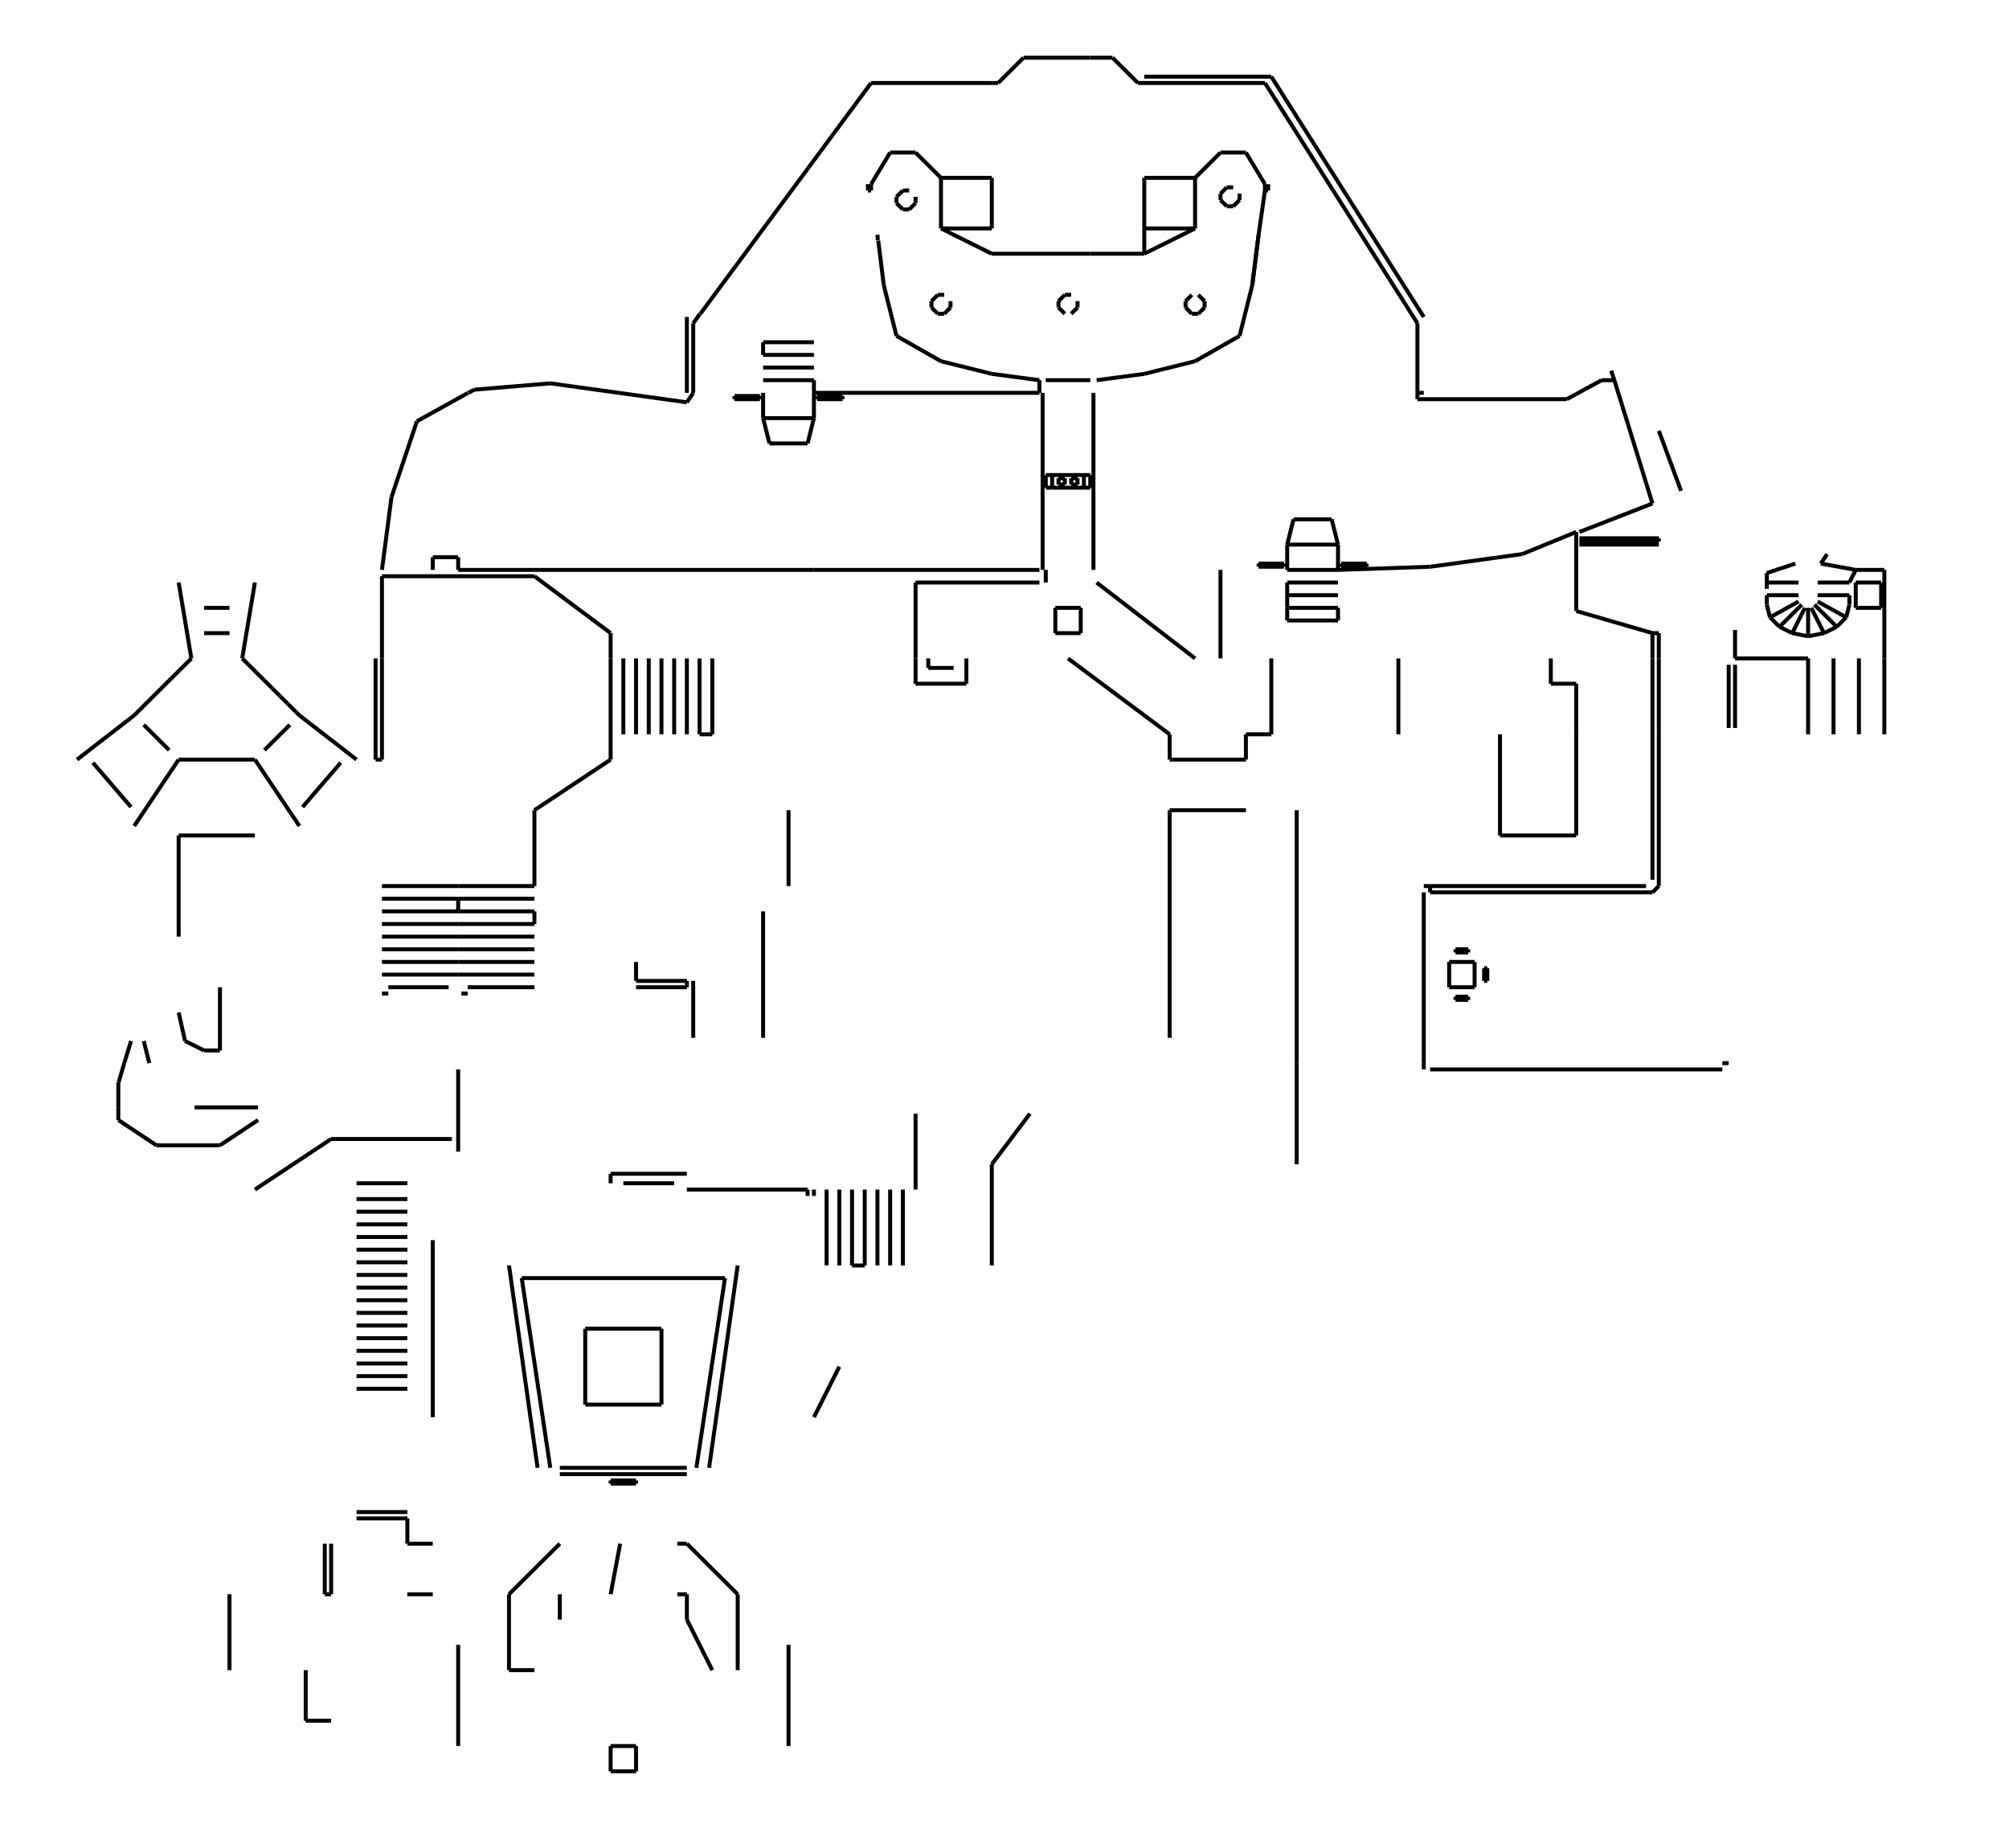 <svg width="900" height="828" preserveAspectRatio="none" viewBox="-2370 -1922 5060 4676"
 xmlns="http://www.w3.org/2000/svg" xmlns:xlink="http://www.w3.org/1999/xlink">
   <defs>
    <marker id="arrow" markerWidth="10" markerHeight="10" refX="0" refY="2" orient="auto" markerUnits="strokeWidth">
      <path d="M0,0 L0,4 L5,3 z" fill="#f00" />
    </marker>
  </defs>

<line x1="376" y1="-1776" x2="432" y2="-1776" stroke-width="10" stroke="black"/>
<line x1="512" y1="-1728" x2="832" y2="-1728" stroke-width="10" stroke="black"/>
<line x1="432" y1="-1776" x2="496" y2="-1712" stroke-width="10" stroke="black"/>
<line x1="816" y1="-1440" x2="800" y2="-1328" stroke-width="10" stroke="black"/>
<line x1="752" y1="-1072" x2="784" y2="-1200" stroke-width="10" stroke="black"/>
<line x1="816" y1="-1456" x2="807" y2="-1471" stroke-width="10" stroke="black"/>
<line x1="784" y1="-1200" x2="800" y2="-1328" stroke-width="10" stroke="black"/>
<line x1="800" y1="-1328" x2="784" y2="-1200" stroke-width="10" stroke="black"/>
<line x1="640" y1="-1008" x2="752" y2="-1072" stroke-width="10" stroke="black"/>
<line x1="512" y1="-976" x2="640" y2="-1008" stroke-width="10" stroke="black"/>
<line x1="392" y1="-960" x2="512" y2="-976" stroke-width="10" stroke="black"/>
<line x1="664" y1="-1144" x2="664" y2="-1160" stroke-width="10" stroke="black"/>
<line x1="648" y1="-1128" x2="664" y2="-1144" stroke-width="10" stroke="black"/>
<line x1="616" y1="-1144" x2="632" y2="-1128" stroke-width="10" stroke="black"/>
<line x1="616" y1="-1160" x2="616" y2="-1144" stroke-width="10" stroke="black"/>
<line x1="632" y1="-1176" x2="616" y2="-1160" stroke-width="10" stroke="black"/>
<line x1="632" y1="-1128" x2="648" y2="-1128" stroke-width="10" stroke="black"/>
<line x1="664" y1="-1160" x2="648" y2="-1176" stroke-width="10" stroke="black"/>
<line x1="768" y1="-1536" x2="704" y2="-1536" stroke-width="10" stroke="black"/>
<line x1="807" y1="-1471" x2="768" y2="-1536" stroke-width="10" stroke="black"/>
<line x1="704" y1="-1536" x2="640" y2="-1472" stroke-width="10" stroke="black"/>
<line x1="512" y1="-1472" x2="512" y2="-1344" stroke-width="10" stroke="black"/>
<line x1="512" y1="-1280" x2="376" y2="-1280" stroke-width="10" stroke="black"/>
<line x1="640" y1="-1344" x2="512" y2="-1280" stroke-width="10" stroke="black"/>
<line x1="512" y1="-1344" x2="512" y2="-1280" stroke-width="10" stroke="black"/>
<line x1="640" y1="-1344" x2="512" y2="-1344" stroke-width="10" stroke="black"/>
<line x1="736" y1="-1448" x2="720" y2="-1448" stroke-width="10" stroke="black"/>
<line x1="752" y1="-1416" x2="752" y2="-1432" stroke-width="10" stroke="black"/>
<line x1="720" y1="-1400" x2="736" y2="-1400" stroke-width="10" stroke="black"/>
<line x1="704" y1="-1416" x2="720" y2="-1400" stroke-width="10" stroke="black"/>
<line x1="720" y1="-1448" x2="704" y2="-1432" stroke-width="10" stroke="black"/>
<line x1="704" y1="-1432" x2="704" y2="-1416" stroke-width="10" stroke="black"/>
<line x1="640" y1="-1472" x2="640" y2="-1344" stroke-width="10" stroke="black"/>
<line x1="640" y1="-1472" x2="512" y2="-1472" stroke-width="10" stroke="black"/>
<line x1="736" y1="-1400" x2="752" y2="-1416" stroke-width="10" stroke="black"/>
<line x1="824" y1="-1440" x2="824" y2="-1456" stroke-width="10" stroke="black"/>
<line x1="816" y1="-1440" x2="824" y2="-1440" stroke-width="10" stroke="black"/>
<line x1="816" y1="-1712" x2="1200" y2="-1104" stroke-width="10" stroke="black"/>
<line x1="1200" y1="-1104" x2="1200" y2="-928" stroke-width="10" stroke="black"/>
<line x1="816" y1="-1456" x2="816" y2="-1440" stroke-width="10" stroke="black"/>
<line x1="816" y1="-1712" x2="496" y2="-1712" stroke-width="10" stroke="black"/>
<line x1="832" y1="-1728" x2="1216" y2="-1120" stroke-width="10" stroke="black"/>
<line x1="640" y1="-256" x2="392" y2="-448" stroke-width="10" stroke="black"/>
<line x1="872" y1="-352" x2="1000" y2="-352" stroke-width="10" stroke="black"/>
<line x1="872" y1="-384" x2="872" y2="-352" stroke-width="10" stroke="black"/>
<line x1="872" y1="-416" x2="872" y2="-384" stroke-width="10" stroke="black"/>
<line x1="872" y1="-384" x2="1000" y2="-384" stroke-width="10" stroke="black"/>
<line x1="872" y1="-448" x2="1000" y2="-448" stroke-width="10" stroke="black"/>
<line x1="872" y1="-448" x2="872" y2="-416" stroke-width="10" stroke="black"/>
<line x1="872" y1="-416" x2="1000" y2="-416" stroke-width="10" stroke="black"/>
<line x1="1000" y1="-352" x2="1000" y2="-384" stroke-width="10" stroke="black"/>
<line x1="704" y1="-480" x2="704" y2="-256" stroke-width="10" stroke="black"/>
<line x1="1072" y1="-496" x2="1008" y2="-496" stroke-width="10" stroke="black"/>
<line x1="1008" y1="-488" x2="1072" y2="-488" stroke-width="10" stroke="black"/>
<line x1="1008" y1="-496" x2="1008" y2="-488" stroke-width="10" stroke="black"/>
<line x1="1072" y1="-488" x2="1072" y2="-496" stroke-width="10" stroke="black"/>
<line x1="1464" y1="-520" x2="1232" y2="-488" stroke-width="10" stroke="black"/>
<line x1="1232" y1="-488" x2="1000" y2="-480" stroke-width="10" stroke="black"/>
<line x1="1600" y1="-576" x2="1464" y2="-520" stroke-width="10" stroke="black"/>
<line x1="1576" y1="-912" x2="1600" y2="-925" stroke-width="10" stroke="black"/>
<line x1="1200" y1="-928" x2="1200" y2="-912" stroke-width="10" stroke="black"/>
<line x1="1200" y1="-912" x2="1576" y2="-912" stroke-width="10" stroke="black"/>
<line x1="864" y1="-496" x2="800" y2="-496" stroke-width="10" stroke="black"/>
<line x1="864" y1="-488" x2="864" y2="-496" stroke-width="10" stroke="black"/>
<line x1="800" y1="-488" x2="864" y2="-488" stroke-width="10" stroke="black"/>
<line x1="800" y1="-496" x2="800" y2="-488" stroke-width="10" stroke="black"/>
<line x1="888" y1="-608" x2="872" y2="-544" stroke-width="10" stroke="black"/>
<line x1="1000" y1="-544" x2="984" y2="-608" stroke-width="10" stroke="black"/>
<line x1="984" y1="-608" x2="888" y2="-608" stroke-width="10" stroke="black"/>
<line x1="1000" y1="-544" x2="872" y2="-544" stroke-width="10" stroke="black"/>
<line x1="872" y1="-544" x2="872" y2="-480" stroke-width="10" stroke="black"/>
<line x1="384" y1="-480" x2="384" y2="-928" stroke-width="10" stroke="black"/>
<line x1="1000" y1="-480" x2="1000" y2="-544" stroke-width="10" stroke="black"/>
<line x1="872" y1="-480" x2="1000" y2="-480" stroke-width="10" stroke="black"/>
<line x1="1216" y1="-928" x2="1200" y2="-928" stroke-width="10" stroke="black"/>
<line x1="2256" y1="-336" x2="2280" y2="-360" stroke-width="10" stroke="black"/>
<line x1="2280" y1="-360" x2="2288" y2="-392" stroke-width="10" stroke="black"/>
<line x1="2208" y1="-416" x2="2288" y2="-416" stroke-width="10" stroke="black"/>
<line x1="2288" y1="-392" x2="2288" y2="-416" stroke-width="10" stroke="black"/>
<line x1="2208" y1="-400" x2="2280" y2="-360" stroke-width="10" stroke="black"/>
<line x1="2288" y1="-448" x2="2304" y2="-480" stroke-width="10" stroke="black"/>
<line x1="2216" y1="-496" x2="2232" y2="-520" stroke-width="10" stroke="black"/>
<line x1="2216" y1="-496" x2="2304" y2="-480" stroke-width="10" stroke="black"/>
<line x1="2208" y1="-448" x2="2288" y2="-448" stroke-width="10" stroke="black"/>
<line x1="2368" y1="-448" x2="2304" y2="-448" stroke-width="10" stroke="black"/>
<line x1="2368" y1="-384" x2="2368" y2="-448" stroke-width="10" stroke="black"/>
<line x1="2304" y1="-384" x2="2368" y2="-384" stroke-width="10" stroke="black"/>
<line x1="2376" y1="-480" x2="2376" y2="-256" stroke-width="10" stroke="black"/>
<line x1="2304" y1="-480" x2="2376" y2="-480" stroke-width="10" stroke="black"/>
<line x1="2304" y1="-448" x2="2304" y2="-384" stroke-width="10" stroke="black"/>
<line x1="2224" y1="-320" x2="2256" y2="-336" stroke-width="10" stroke="black"/>
<line x1="2192" y1="-384" x2="2224" y2="-320" stroke-width="10" stroke="black"/>
<line x1="2184" y1="-312" x2="2224" y2="-320" stroke-width="10" stroke="black"/>
<line x1="2256" y1="-336" x2="2200" y2="-392" stroke-width="10" stroke="black"/>
<line x1="2080" y1="-448" x2="2080" y2="-432" stroke-width="10" stroke="black"/>
<line x1="2080" y1="-392" x2="2088" y2="-360" stroke-width="10" stroke="black"/>
<line x1="2080" y1="-416" x2="2080" y2="-392" stroke-width="10" stroke="black"/>
<line x1="2160" y1="-416" x2="2080" y2="-416" stroke-width="10" stroke="black"/>
<line x1="2088" y1="-360" x2="2112" y2="-336" stroke-width="10" stroke="black"/>
<line x1="2144" y1="-320" x2="2184" y2="-312" stroke-width="10" stroke="black"/>
<line x1="2176" y1="-384" x2="2144" y2="-320" stroke-width="10" stroke="black"/>
<line x1="2168" y1="-392" x2="2112" y2="-336" stroke-width="10" stroke="black"/>
<line x1="2160" y1="-400" x2="2088" y2="-360" stroke-width="10" stroke="black"/>
<line x1="1600" y1="-376" x2="1792" y2="-320" stroke-width="10" stroke="black"/>
<line x1="1808" y1="-256" x2="1808" y2="-320" stroke-width="10" stroke="black"/>
<line x1="1792" y1="-320" x2="1808" y2="-320" stroke-width="10" stroke="black"/>
<line x1="2000" y1="-256" x2="2000" y2="-328" stroke-width="10" stroke="black"/>
<line x1="1792" y1="-320" x2="1792" y2="-256" stroke-width="10" stroke="black"/>
<line x1="2144" y1="-320" x2="2112" y2="-336" stroke-width="10" stroke="black"/>
<line x1="1664" y1="-960" x2="1696" y2="-960" stroke-width="10" stroke="black"/>
<line x1="1600" y1="-925" x2="1664" y2="-960" stroke-width="10" stroke="black"/>
<line x1="1792" y1="-648" x2="1608" y2="-576" stroke-width="10" stroke="black"/>
<line x1="1696" y1="-960" x2="1688" y2="-984" stroke-width="10" stroke="black"/>
<line x1="1808" y1="-832" x2="1864" y2="-680" stroke-width="10" stroke="black"/>
<line x1="1696" y1="-960" x2="1792" y2="-648" stroke-width="10" stroke="black"/>
<line x1="1608" y1="-544" x2="1808" y2="-544" stroke-width="10" stroke="black"/>
<line x1="1608" y1="-552" x2="1808" y2="-552" stroke-width="10" stroke="black"/>
<line x1="2080" y1="-472" x2="2080" y2="-448" stroke-width="10" stroke="black"/>
<line x1="2152" y1="-496" x2="2080" y2="-472" stroke-width="10" stroke="black"/>
<line x1="1808" y1="-560" x2="1808" y2="-552" stroke-width="10" stroke="black"/>
<line x1="1808" y1="-560" x2="1608" y2="-560" stroke-width="10" stroke="black"/>
<line x1="2080" y1="-448" x2="2160" y2="-448" stroke-width="10" stroke="black"/>
<line x1="2184" y1="-312" x2="2184" y2="-384" stroke-width="10" stroke="black"/>
<line x1="1600" y1="-576" x2="1600" y2="-376" stroke-width="10" stroke="black"/>
<line x1="-126" y1="-1128" x2="-112" y2="-1072" stroke-width="10" stroke="black"/>
<line x1="-112" y1="-1072" x2="0" y2="-1008" stroke-width="10" stroke="black"/>
<line x1="128" y1="-976" x2="248" y2="-960" stroke-width="10" stroke="black"/>
<line x1="0" y1="-1008" x2="128" y2="-976" stroke-width="10" stroke="black"/>
<line x1="248" y1="-960" x2="248" y2="-928" stroke-width="10" stroke="black"/>
<line x1="376" y1="-960" x2="264" y2="-960" stroke-width="10" stroke="black"/>
<line x1="-624" y1="-1104" x2="-607" y2="-1128" stroke-width="10" stroke="black"/>
<line x1="-624" y1="-928" x2="-624" y2="-1104" stroke-width="10" stroke="black"/>
<line x1="-1190" y1="-928" x2="-1176" y2="-936" stroke-width="10" stroke="black"/>
<line x1="-1176" y1="-936" x2="-984" y2="-952" stroke-width="10" stroke="black"/>
<line x1="-984" y1="-952" x2="-812" y2="-928" stroke-width="10" stroke="black"/>
<line x1="-640" y1="-928" x2="-640" y2="-1120" stroke-width="10" stroke="black"/>
<line x1="-320" y1="-1056" x2="-448" y2="-1056" stroke-width="10" stroke="black"/>
<line x1="-320" y1="-1024" x2="-448" y2="-1024" stroke-width="10" stroke="black"/>
<line x1="-320" y1="-960" x2="-448" y2="-960" stroke-width="10" stroke="black"/>
<line x1="-320" y1="-992" x2="-448" y2="-992" stroke-width="10" stroke="black"/>
<line x1="-448" y1="-1056" x2="-448" y2="-1024" stroke-width="10" stroke="black"/>
<line x1="-320" y1="-928" x2="-320" y2="-960" stroke-width="10" stroke="black"/>
<line x1="208" y1="-1776" x2="376" y2="-1776" stroke-width="10" stroke="black"/>
<line x1="144" y1="-1712" x2="208" y2="-1776" stroke-width="10" stroke="black"/>
<line x1="128" y1="-1712" x2="144" y2="-1712" stroke-width="10" stroke="black"/>
<line x1="328" y1="-1176" x2="312" y2="-1176" stroke-width="10" stroke="black"/>
<line x1="344" y1="-1144" x2="344" y2="-1160" stroke-width="10" stroke="black"/>
<line x1="328" y1="-1128" x2="344" y2="-1144" stroke-width="10" stroke="black"/>
<line x1="296" y1="-1144" x2="312" y2="-1128" stroke-width="10" stroke="black"/>
<line x1="296" y1="-1160" x2="296" y2="-1144" stroke-width="10" stroke="black"/>
<line x1="312" y1="-1176" x2="296" y2="-1160" stroke-width="10" stroke="black"/>
<line x1="376" y1="-1280" x2="128" y2="-1280" stroke-width="10" stroke="black"/>
<line x1="128" y1="-1472" x2="0" y2="-1472" stroke-width="10" stroke="black"/>
<line x1="0" y1="-1344" x2="0" y2="-1472" stroke-width="10" stroke="black"/>
<line x1="128" y1="-1344" x2="0" y2="-1344" stroke-width="10" stroke="black"/>
<line x1="-158" y1="-1313" x2="-144" y2="-1200" stroke-width="10" stroke="black"/>
<line x1="-144" y1="-1200" x2="-126" y2="-1128" stroke-width="10" stroke="black"/>
<line x1="24" y1="-1144" x2="24" y2="-1160" stroke-width="10" stroke="black"/>
<line x1="8" y1="-1128" x2="24" y2="-1144" stroke-width="10" stroke="black"/>
<line x1="-24" y1="-1144" x2="-8" y2="-1128" stroke-width="10" stroke="black"/>
<line x1="-8" y1="-1176" x2="-24" y2="-1160" stroke-width="10" stroke="black"/>
<line x1="8" y1="-1176" x2="-8" y2="-1176" stroke-width="10" stroke="black"/>
<line x1="-24" y1="-1160" x2="-24" y2="-1144" stroke-width="10" stroke="black"/>
<line x1="128" y1="-1280" x2="0" y2="-1344" stroke-width="10" stroke="black"/>
<line x1="-176" y1="-1712" x2="128" y2="-1712" stroke-width="10" stroke="black"/>
<line x1="0" y1="-1472" x2="-64" y2="-1536" stroke-width="10" stroke="black"/>
<line x1="-128" y1="-1536" x2="-176" y2="-1456" stroke-width="10" stroke="black"/>
<line x1="-64" y1="-1536" x2="-128" y2="-1536" stroke-width="10" stroke="black"/>
<line x1="-160" y1="-1328" x2="-159" y2="-1314" stroke-width="10" stroke="black"/>
<line x1="-64" y1="-1408" x2="-64" y2="-1424" stroke-width="10" stroke="black"/>
<line x1="-96" y1="-1392" x2="-80" y2="-1392" stroke-width="10" stroke="black"/>
<line x1="-112" y1="-1408" x2="-96" y2="-1392" stroke-width="10" stroke="black"/>
<line x1="-96" y1="-1440" x2="-112" y2="-1424" stroke-width="10" stroke="black"/>
<line x1="-112" y1="-1424" x2="-112" y2="-1408" stroke-width="10" stroke="black"/>
<line x1="-80" y1="-1440" x2="-96" y2="-1440" stroke-width="10" stroke="black"/>
<line x1="-184" y1="-1456" x2="-184" y2="-1440" stroke-width="10" stroke="black"/>
<line x1="-184" y1="-1440" x2="-176" y2="-1440" stroke-width="10" stroke="black"/>
<line x1="-606" y1="-1128" x2="-176" y2="-1712" stroke-width="10" stroke="black"/>
<line x1="-176" y1="-1440" x2="-176" y2="-1456" stroke-width="10" stroke="black"/>
<line x1="-80" y1="-1392" x2="-64" y2="-1408" stroke-width="10" stroke="black"/>
<line x1="128" y1="-1344" x2="128" y2="-1472" stroke-width="10" stroke="black"/>
<line x1="-8" y1="-1128" x2="8" y2="-1128" stroke-width="10" stroke="black"/>
<line x1="-336" y1="-800" x2="-320" y2="-864" stroke-width="10" stroke="black"/>
<line x1="-448" y1="-864" x2="-432" y2="-800" stroke-width="10" stroke="black"/>
<line x1="-432" y1="-800" x2="-336" y2="-800" stroke-width="10" stroke="black"/>
<line x1="-520" y1="-912" x2="-456" y2="-912" stroke-width="10" stroke="black"/>
<line x1="-520" y1="-920" x2="-520" y2="-912" stroke-width="10" stroke="black"/>
<line x1="-456" y1="-920" x2="-520" y2="-920" stroke-width="10" stroke="black"/>
<line x1="-456" y1="-912" x2="-456" y2="-920" stroke-width="10" stroke="black"/>
<line x1="-448" y1="-928" x2="-448" y2="-864" stroke-width="10" stroke="black"/>
<line x1="-448" y1="-864" x2="-320" y2="-864" stroke-width="10" stroke="black"/>
<line x1="-1384" y1="-664" x2="-1320" y2="-856" stroke-width="10" stroke="black"/>
<line x1="-1320" y1="-856" x2="-1191" y2="-928" stroke-width="10" stroke="black"/>
<line x1="-1216" y1="-480" x2="-1216" y2="-512" stroke-width="10" stroke="black"/>
<line x1="-1280" y1="-480" x2="-1280" y2="-512" stroke-width="10" stroke="black"/>
<line x1="-1216" y1="-512" x2="-1280" y2="-512" stroke-width="10" stroke="black"/>
<line x1="-1408" y1="-480" x2="-1384" y2="-664" stroke-width="10" stroke="black"/>
<line x1="-812" y1="-928" x2="-640" y2="-904" stroke-width="10" stroke="black"/>
<line x1="-640" y1="-904" x2="-624" y2="-928" stroke-width="10" stroke="black"/>
<line x1="-832" y1="-320" x2="-1024" y2="-464" stroke-width="10" stroke="black"/>
<line x1="-832" y1="-256" x2="-832" y2="-320" stroke-width="10" stroke="black"/>
<line x1="-1024" y1="-464" x2="-1408" y2="-464" stroke-width="10" stroke="black"/>
<line x1="-1856" y1="-384" x2="-1792" y2="-384" stroke-width="10" stroke="black"/>
<line x1="-1856" y1="-320" x2="-1792" y2="-320" stroke-width="10" stroke="black"/>
<line x1="-1920" y1="-448" x2="-1888" y2="-256" stroke-width="10" stroke="black"/>
<line x1="-1760" y1="-256" x2="-1728" y2="-448" stroke-width="10" stroke="black"/>
<line x1="-1408" y1="-256" x2="-1408" y2="-464" stroke-width="10" stroke="black"/>
<line x1="-320" y1="-480" x2="-1216" y2="-480" stroke-width="10" stroke="black"/>
<line x1="344" y1="-712" x2="328" y2="-712" stroke-width="10" stroke="black"/>
<line x1="344" y1="-696" x2="344" y2="-712" stroke-width="10" stroke="black"/>
<line x1="328" y1="-712" x2="328" y2="-696" stroke-width="10" stroke="black"/>
<line x1="328" y1="-696" x2="344" y2="-696" stroke-width="10" stroke="black"/>
<line x1="312" y1="-712" x2="296" y2="-712" stroke-width="10" stroke="black"/>
<line x1="296" y1="-712" x2="296" y2="-696" stroke-width="10" stroke="black"/>
<line x1="296" y1="-696" x2="312" y2="-696" stroke-width="10" stroke="black"/>
<line x1="312" y1="-696" x2="312" y2="-712" stroke-width="10" stroke="black"/>
<line x1="280" y1="-688" x2="360" y2="-688" stroke-width="10" stroke="black"/>
<line x1="360" y1="-720" x2="280" y2="-720" stroke-width="10" stroke="black"/>
<line x1="376" y1="-720" x2="360" y2="-720" stroke-width="10" stroke="black"/>
<line x1="360" y1="-688" x2="376" y2="-688" stroke-width="10" stroke="black"/>
<line x1="360" y1="-720" x2="360" y2="-688" stroke-width="10" stroke="black"/>
<line x1="-312" y1="-912" x2="-248" y2="-912" stroke-width="10" stroke="black"/>
<line x1="-312" y1="-920" x2="-312" y2="-912" stroke-width="10" stroke="black"/>
<line x1="-248" y1="-920" x2="-312" y2="-920" stroke-width="10" stroke="black"/>
<line x1="-248" y1="-912" x2="-248" y2="-920" stroke-width="10" stroke="black"/>
<line x1="280" y1="-720" x2="264" y2="-720" stroke-width="10" stroke="black"/>
<line x1="264" y1="-688" x2="280" y2="-688" stroke-width="10" stroke="black"/>
<line x1="264" y1="-720" x2="264" y2="-688" stroke-width="10" stroke="black"/>
<line x1="256" y1="-928" x2="256" y2="-480" stroke-width="10" stroke="black"/>
<line x1="280" y1="-688" x2="280" y2="-720" stroke-width="10" stroke="black"/>
<line x1="264" y1="-448" x2="264" y2="-480" stroke-width="10" stroke="black"/>
<line x1="288" y1="-384" x2="288" y2="-320" stroke-width="10" stroke="black"/>
<line x1="288" y1="-320" x2="352" y2="-320" stroke-width="10" stroke="black"/>
<line x1="352" y1="-320" x2="352" y2="-384" stroke-width="10" stroke="black"/>
<line x1="352" y1="-384" x2="288" y2="-384" stroke-width="10" stroke="black"/>
<line x1="-64" y1="-448" x2="-64" y2="-256" stroke-width="10" stroke="black"/>
<line x1="248" y1="-448" x2="-64" y2="-448" stroke-width="10" stroke="black"/>
<line x1="248" y1="-480" x2="-320" y2="-480" stroke-width="10" stroke="black"/>
<line x1="-320" y1="-928" x2="-320" y2="-864" stroke-width="10" stroke="black"/>
<line x1="248" y1="-928" x2="-320" y2="-928" stroke-width="10" stroke="black"/>
<line x1="376" y1="-688" x2="376" y2="-720" stroke-width="10" stroke="black"/>
<line x1="-832" y1="-64" x2="-832" y2="-256" stroke-width="10" stroke="black"/>
<line x1="-800" y1="-256" x2="-800" y2="-64" stroke-width="10" stroke="black"/>
<line x1="-736" y1="-256" x2="-736" y2="-64" stroke-width="10" stroke="black"/>
<line x1="-768" y1="-256" x2="-768" y2="-64" stroke-width="10" stroke="black"/>
<line x1="-672" y1="-256" x2="-672" y2="-64" stroke-width="10" stroke="black"/>
<line x1="-576" y1="-256" x2="-576" y2="-64" stroke-width="10" stroke="black"/>
<line x1="-608" y1="-256" x2="-608" y2="-64" stroke-width="10" stroke="black"/>
<line x1="-640" y1="-256" x2="-640" y2="-64" stroke-width="10" stroke="black"/>
<line x1="-704" y1="-256" x2="-704" y2="-64" stroke-width="10" stroke="black"/>
<line x1="-1024" y1="320" x2="-1024" y2="128" stroke-width="10" stroke="black"/>
<line x1="-832" y1="0" x2="-832" y2="-64" stroke-width="10" stroke="black"/>
<line x1="-1024" y1="128" x2="-832" y2="0" stroke-width="10" stroke="black"/>
<line x1="-576" y1="-64" x2="-608" y2="-64" stroke-width="10" stroke="black"/>
<line x1="-640" y1="560" x2="-768" y2="560" stroke-width="10" stroke="black"/>
<line x1="-768" y1="576" x2="-640" y2="576" stroke-width="10" stroke="black"/>
<line x1="-624" y1="704" x2="-624" y2="560" stroke-width="10" stroke="black"/>
<line x1="-640" y1="560" x2="-640" y2="576" stroke-width="10" stroke="black"/>
<line x1="-1208" y1="592" x2="-1192" y2="592" stroke-width="10" stroke="black"/>
<line x1="-1216" y1="544" x2="-1024" y2="544" stroke-width="10" stroke="black"/>
<line x1="-1192" y1="576" x2="-1024" y2="576" stroke-width="10" stroke="black"/>
<line x1="-768" y1="560" x2="-768" y2="512" stroke-width="10" stroke="black"/>
<line x1="-1216" y1="480" x2="-1024" y2="480" stroke-width="10" stroke="black"/>
<line x1="-1216" y1="416" x2="-1024" y2="416" stroke-width="10" stroke="black"/>
<line x1="-1216" y1="448" x2="-1024" y2="448" stroke-width="10" stroke="black"/>
<line x1="-1024" y1="384" x2="-1024" y2="416" stroke-width="10" stroke="black"/>
<line x1="-1216" y1="352" x2="-1024" y2="352" stroke-width="10" stroke="black"/>
<line x1="-1216" y1="384" x2="-1024" y2="384" stroke-width="10" stroke="black"/>
<line x1="-1216" y1="512" x2="-1024" y2="512" stroke-width="10" stroke="black"/>
<line x1="-1024" y1="320" x2="-1216" y2="320" stroke-width="10" stroke="black"/>
<line x1="-2040" y1="120" x2="-2136" y2="8" stroke-width="10" stroke="black"/>
<line x1="-2032" y1="168" x2="-1920" y2="0" stroke-width="10" stroke="black"/>
<line x1="-2032" y1="-112" x2="-2176" y2="0" stroke-width="10" stroke="black"/>
<line x1="-1888" y1="-256" x2="-2032" y2="-112" stroke-width="10" stroke="black"/>
<line x1="-1616" y1="-112" x2="-1760" y2="-256" stroke-width="10" stroke="black"/>
<line x1="-1920" y1="0" x2="-1728" y2="0" stroke-width="10" stroke="black"/>
<line x1="-2008" y1="-88" x2="-1944" y2="-24" stroke-width="10" stroke="black"/>
<line x1="-1512" y1="8" x2="-1608" y2="120" stroke-width="10" stroke="black"/>
<line x1="-1728" y1="0" x2="-1616" y2="168" stroke-width="10" stroke="black"/>
<line x1="-1472" y1="0" x2="-1616" y2="-112" stroke-width="10" stroke="black"/>
<line x1="-1856" y1="736" x2="-1816" y2="736" stroke-width="10" stroke="black"/>
<line x1="-1816" y1="736" x2="-1816" y2="576" stroke-width="10" stroke="black"/>
<line x1="-1904" y1="712" x2="-1856" y2="736" stroke-width="10" stroke="black"/>
<line x1="-1920" y1="640" x2="-1904" y2="712" stroke-width="10" stroke="black"/>
<line x1="-1994" y1="768" x2="-2008" y2="712" stroke-width="10" stroke="black"/>
<line x1="-2040" y1="712" x2="-2057" y2="768" stroke-width="10" stroke="black"/>
<line x1="-1920" y1="448" x2="-1920" y2="192" stroke-width="10" stroke="black"/>
<line x1="-1728" y1="192" x2="-1920" y2="192" stroke-width="10" stroke="black"/>
<line x1="-1640" y1="-88" x2="-1704" y2="-24" stroke-width="10" stroke="black"/>
<line x1="-1408" y1="592" x2="-1392" y2="592" stroke-width="10" stroke="black"/>
<line x1="-1392" y1="576" x2="-1240" y2="576" stroke-width="10" stroke="black"/>
<line x1="-1408" y1="512" x2="-1216" y2="512" stroke-width="10" stroke="black"/>
<line x1="-1408" y1="480" x2="-1216" y2="480" stroke-width="10" stroke="black"/>
<line x1="-1408" y1="544" x2="-1216" y2="544" stroke-width="10" stroke="black"/>
<line x1="-1408" y1="416" x2="-1216" y2="416" stroke-width="10" stroke="black"/>
<line x1="-1408" y1="384" x2="-1216" y2="384" stroke-width="10" stroke="black"/>
<line x1="-1408" y1="0" x2="-1408" y2="-256" stroke-width="10" stroke="black"/>
<line x1="-1408" y1="320" x2="-1216" y2="320" stroke-width="10" stroke="black"/>
<line x1="-1408" y1="0" x2="-1424" y2="0" stroke-width="10" stroke="black"/>
<line x1="-1408" y1="352" x2="-1216" y2="352" stroke-width="10" stroke="black"/>
<line x1="-1408" y1="448" x2="-1216" y2="448" stroke-width="10" stroke="black"/>
<line x1="-1424" y1="-256" x2="-1424" y2="0" stroke-width="10" stroke="black"/>
<line x1="-1216" y1="384" x2="-1216" y2="352" stroke-width="10" stroke="black"/>
<line x1="1536" y1="-192" x2="1600" y2="-192" stroke-width="10" stroke="black"/>
<line x1="1536" y1="-256" x2="1536" y2="-192" stroke-width="10" stroke="black"/>
<line x1="1152" y1="-256" x2="1152" y2="-64" stroke-width="10" stroke="black"/>
<line x1="576" y1="-64" x2="320" y2="-256" stroke-width="10" stroke="black"/>
<line x1="-32" y1="-232" x2="32" y2="-232" stroke-width="10" stroke="black"/>
<line x1="-32" y1="-256" x2="-32" y2="-232" stroke-width="10" stroke="black"/>
<line x1="-64" y1="-192" x2="64" y2="-192" stroke-width="10" stroke="black"/>
<line x1="-64" y1="-256" x2="-64" y2="-192" stroke-width="10" stroke="black"/>
<line x1="64" y1="-192" x2="64" y2="-256" stroke-width="10" stroke="black"/>
<line x1="832" y1="-64" x2="832" y2="-256" stroke-width="10" stroke="black"/>
<line x1="2376" y1="-64" x2="2376" y2="-256" stroke-width="10" stroke="black"/>
<line x1="2248" y1="-64" x2="2248" y2="-256" stroke-width="10" stroke="black"/>
<line x1="2312" y1="-64" x2="2312" y2="-256" stroke-width="10" stroke="black"/>
<line x1="1792" y1="-256" x2="1792" y2="-64" stroke-width="10" stroke="black"/>
<line x1="1808" y1="-64" x2="1808" y2="-256" stroke-width="10" stroke="black"/>
<line x1="2000" y1="-80" x2="2000" y2="-240" stroke-width="10" stroke="black"/>
<line x1="1984" y1="-240" x2="1984" y2="-80" stroke-width="10" stroke="black"/>
<line x1="2184" y1="-64" x2="2184" y2="-256" stroke-width="10" stroke="black"/>
<line x1="1600" y1="-192" x2="1600" y2="-64" stroke-width="10" stroke="black"/>
<line x1="1328" y1="600" x2="1296" y2="600" stroke-width="10" stroke="black"/>
<line x1="1328" y1="608" x2="1328" y2="600" stroke-width="10" stroke="black"/>
<line x1="1296" y1="600" x2="1296" y2="608" stroke-width="10" stroke="black"/>
<line x1="1296" y1="608" x2="1328" y2="608" stroke-width="10" stroke="black"/>
<line x1="1368" y1="560" x2="1376" y2="560" stroke-width="10" stroke="black"/>
<line x1="1368" y1="528" x2="1368" y2="560" stroke-width="10" stroke="black"/>
<line x1="1376" y1="528" x2="1368" y2="528" stroke-width="10" stroke="black"/>
<line x1="1376" y1="560" x2="1376" y2="528" stroke-width="10" stroke="black"/>
<line x1="1344" y1="512" x2="1280" y2="512" stroke-width="10" stroke="black"/>
<line x1="1280" y1="512" x2="1280" y2="576" stroke-width="10" stroke="black"/>
<line x1="1328" y1="488" x2="1328" y2="480" stroke-width="10" stroke="black"/>
<line x1="1296" y1="480" x2="1296" y2="488" stroke-width="10" stroke="black"/>
<line x1="1328" y1="480" x2="1296" y2="480" stroke-width="10" stroke="black"/>
<line x1="1296" y1="488" x2="1328" y2="488" stroke-width="10" stroke="black"/>
<line x1="1344" y1="576" x2="1344" y2="512" stroke-width="10" stroke="black"/>
<line x1="1280" y1="576" x2="1344" y2="576" stroke-width="10" stroke="black"/>
<line x1="1600" y1="192" x2="1600" y2="-64" stroke-width="10" stroke="black"/>
<line x1="1408" y1="-64" x2="1408" y2="192" stroke-width="10" stroke="black"/>
<line x1="1408" y1="192" x2="1600" y2="192" stroke-width="10" stroke="black"/>
<line x1="1776" y1="320" x2="1232" y2="320" stroke-width="10" stroke="black"/>
<line x1="1792" y1="336" x2="1808" y2="320" stroke-width="10" stroke="black"/>
<line x1="1808" y1="320" x2="1808" y2="-64" stroke-width="10" stroke="black"/>
<line x1="1792" y1="-64" x2="1792" y2="304" stroke-width="10" stroke="black"/>
<line x1="1232" y1="336" x2="1792" y2="336" stroke-width="10" stroke="black"/>
<line x1="576" y1="-64" x2="576" y2="0" stroke-width="10" stroke="black"/>
<line x1="576" y1="0" x2="768" y2="0" stroke-width="10" stroke="black"/>
<line x1="768" y1="0" x2="768" y2="-64" stroke-width="10" stroke="black"/>
<line x1="1232" y1="320" x2="1216" y2="320" stroke-width="10" stroke="black"/>
<line x1="1216" y1="336" x2="1216" y2="768" stroke-width="10" stroke="black"/>
<line x1="-384" y1="128" x2="-384" y2="320" stroke-width="10" stroke="black"/>
<line x1="576" y1="704" x2="576" y2="128" stroke-width="10" stroke="black"/>
<line x1="896" y1="768" x2="896" y2="128" stroke-width="10" stroke="black"/>
<line x1="768" y1="128" x2="576" y2="128" stroke-width="10" stroke="black"/>
<line x1="1232" y1="336" x2="1232" y2="320" stroke-width="10" stroke="black"/>
<line x1="832" y1="-64" x2="768" y2="-64" stroke-width="10" stroke="black"/>
<line x1="-448" y1="384" x2="-448" y2="704" stroke-width="10" stroke="black"/>
<line x1="-384" y1="2240" x2="-384" y2="2496" stroke-width="10" stroke="black"/>
<line x1="-640" y1="2176" x2="-576" y2="2304" stroke-width="10" stroke="black"/>
<line x1="-512" y1="2304" x2="-512" y2="2112" stroke-width="10" stroke="black"/>
<line x1="-640" y1="2112" x2="-640" y2="2176" stroke-width="10" stroke="black"/>
<line x1="-1216" y1="2496" x2="-1216" y2="2240" stroke-width="10" stroke="black"/>
<line x1="-1088" y1="2304" x2="-1024" y2="2304" stroke-width="10" stroke="black"/>
<line x1="-1088" y1="2112" x2="-1088" y2="2304" stroke-width="10" stroke="black"/>
<line x1="-960" y1="2176" x2="-960" y2="2112" stroke-width="10" stroke="black"/>
<line x1="-768" y1="2560" x2="-768" y2="2496" stroke-width="10" stroke="black"/>
<line x1="-832" y1="2496" x2="-832" y2="2560" stroke-width="10" stroke="black"/>
<line x1="-832" y1="2560" x2="-768" y2="2560" stroke-width="10" stroke="black"/>
<line x1="-768" y1="2496" x2="-832" y2="2496" stroke-width="10" stroke="black"/>
<line x1="-832" y1="1824" x2="-832" y2="1832" stroke-width="10" stroke="black"/>
<line x1="-768" y1="1824" x2="-832" y2="1824" stroke-width="10" stroke="black"/>
<line x1="-768" y1="1832" x2="-768" y2="1824" stroke-width="10" stroke="black"/>
<line x1="-832" y1="1832" x2="-768" y2="1832" stroke-width="10" stroke="black"/>
<line x1="-960" y1="1984" x2="-1088" y2="2112" stroke-width="10" stroke="black"/>
<line x1="-512" y1="2112" x2="-640" y2="1984" stroke-width="10" stroke="black"/>
<line x1="-808" y1="1984" x2="-832" y2="2112" stroke-width="10" stroke="black"/>
<line x1="-640" y1="1984" x2="-664" y2="1984" stroke-width="10" stroke="black"/>
<line x1="-664" y1="2112" x2="-640" y2="2112" stroke-width="10" stroke="black"/>
<line x1="-256" y1="1536" x2="-320" y2="1664" stroke-width="10" stroke="black"/>
<line x1="-704" y1="1632" x2="-704" y2="1440" stroke-width="10" stroke="black"/>
<line x1="-704" y1="1440" x2="-896" y2="1440" stroke-width="10" stroke="black"/>
<line x1="-896" y1="1440" x2="-896" y2="1632" stroke-width="10" stroke="black"/>
<line x1="-896" y1="1632" x2="-704" y2="1632" stroke-width="10" stroke="black"/>
<line x1="-1056" y1="1312" x2="-544" y2="1312" stroke-width="10" stroke="black"/>
<line x1="-984" y1="1792" x2="-1056" y2="1312" stroke-width="10" stroke="black"/>
<line x1="-544" y1="1312" x2="-616" y2="1792" stroke-width="10" stroke="black"/>
<line x1="-640" y1="1792" x2="-960" y2="1792" stroke-width="10" stroke="black"/>
<line x1="-1088" y1="1280" x2="-1016" y2="1792" stroke-width="10" stroke="black"/>
<line x1="-584" y1="1792" x2="-512" y2="1280" stroke-width="10" stroke="black"/>
<line x1="-960" y1="1808" x2="-640" y2="1808" stroke-width="10" stroke="black"/>
<line x1="-1552" y1="1984" x2="-1552" y2="2112" stroke-width="10" stroke="black"/>
<line x1="-1792" y1="2112" x2="-1792" y2="2304" stroke-width="10" stroke="black"/>
<line x1="-1600" y1="2304" x2="-1600" y2="2432" stroke-width="10" stroke="black"/>
<line x1="-1536" y1="2112" x2="-1552" y2="2112" stroke-width="10" stroke="black"/>
<line x1="-1536" y1="2432" x2="-1600" y2="2432" stroke-width="10" stroke="black"/>
<line x1="-1280" y1="2112" x2="-1344" y2="2112" stroke-width="10" stroke="black"/>
<line x1="-1344" y1="1984" x2="-1280" y2="1984" stroke-width="10" stroke="black"/>
<line x1="-1344" y1="1984" x2="-1344" y2="1920" stroke-width="10" stroke="black"/>
<line x1="-1536" y1="1984" x2="-1536" y2="2112" stroke-width="10" stroke="black"/>
<line x1="-1472" y1="1400" x2="-1344" y2="1400" stroke-width="10" stroke="black"/>
<line x1="-1472" y1="1432" x2="-1344" y2="1432" stroke-width="10" stroke="black"/>
<line x1="-1472" y1="1304" x2="-1344" y2="1304" stroke-width="10" stroke="black"/>
<line x1="-1472" y1="1336" x2="-1344" y2="1336" stroke-width="10" stroke="black"/>
<line x1="-1472" y1="1368" x2="-1344" y2="1368" stroke-width="10" stroke="black"/>
<line x1="-1472" y1="1592" x2="-1344" y2="1592" stroke-width="10" stroke="black"/>
<line x1="-1344" y1="1904" x2="-1472" y2="1904" stroke-width="10" stroke="black"/>
<line x1="-1472" y1="1496" x2="-1344" y2="1496" stroke-width="10" stroke="black"/>
<line x1="-1472" y1="1528" x2="-1344" y2="1528" stroke-width="10" stroke="black"/>
<line x1="-1472" y1="1560" x2="-1344" y2="1560" stroke-width="10" stroke="black"/>
<line x1="-1344" y1="1464" x2="-1472" y2="1464" stroke-width="10" stroke="black"/>
<line x1="-1472" y1="1920" x2="-1344" y2="1920" stroke-width="10" stroke="black"/>
<line x1="-1280" y1="1664" x2="-1280" y2="1280" stroke-width="10" stroke="black"/>
<line x1="-256" y1="1088" x2="-256" y2="1280" stroke-width="10" stroke="black"/>
<line x1="-288" y1="1088" x2="-288" y2="1280" stroke-width="10" stroke="black"/>
<line x1="-160" y1="1088" x2="-160" y2="1280" stroke-width="10" stroke="black"/>
<line x1="-192" y1="1088" x2="-192" y2="1280" stroke-width="10" stroke="black"/>
<line x1="-224" y1="1088" x2="-224" y2="1280" stroke-width="10" stroke="black"/>
<line x1="-96" y1="1088" x2="-96" y2="1280" stroke-width="10" stroke="black"/>
<line x1="-64" y1="1088" x2="-64" y2="896" stroke-width="10" stroke="black"/>
<line x1="1216" y1="768" x2="1216" y2="784" stroke-width="10" stroke="black"/>
<line x1="1232" y1="784" x2="1968" y2="784" stroke-width="10" stroke="black"/>
<line x1="224" y1="896" x2="128" y2="1024" stroke-width="10" stroke="black"/>
<line x1="896" y1="1024" x2="896" y2="768" stroke-width="10" stroke="black"/>
<line x1="128" y1="1024" x2="128" y2="1280" stroke-width="10" stroke="black"/>
<line x1="-128" y1="1088" x2="-128" y2="1280" stroke-width="10" stroke="black"/>
<line x1="-336" y1="1088" x2="-336" y2="1104" stroke-width="10" stroke="black"/>
<line x1="-1472" y1="1272" x2="-1344" y2="1272" stroke-width="10" stroke="black"/>
<line x1="-1472" y1="1240" x2="-1344" y2="1240" stroke-width="10" stroke="black"/>
<line x1="-1472" y1="1176" x2="-1344" y2="1176" stroke-width="10" stroke="black"/>
<line x1="-1472" y1="1112" x2="-1344" y2="1112" stroke-width="10" stroke="black"/>
<line x1="-1472" y1="1144" x2="-1344" y2="1144" stroke-width="10" stroke="black"/>
<line x1="-1472" y1="1208" x2="-1344" y2="1208" stroke-width="10" stroke="black"/>
<line x1="-1280" y1="1280" x2="-1280" y2="1216" stroke-width="10" stroke="black"/>
<line x1="-640" y1="1048" x2="-832" y2="1048" stroke-width="10" stroke="black"/>
<line x1="-672" y1="1072" x2="-800" y2="1072" stroke-width="10" stroke="black"/>
<line x1="-832" y1="1072" x2="-832" y2="1048" stroke-width="10" stroke="black"/>
<line x1="-2072" y1="816" x2="-2072" y2="880" stroke-width="10" stroke="black"/>
<line x1="-2072" y1="912" x2="-1976" y2="976" stroke-width="10" stroke="black"/>
<line x1="-2072" y1="880" x2="-2072" y2="912" stroke-width="10" stroke="black"/>
<line x1="-1816" y1="976" x2="-1720" y2="912" stroke-width="10" stroke="black"/>
<line x1="-1976" y1="976" x2="-1816" y2="976" stroke-width="10" stroke="black"/>
<line x1="-1720" y1="880" x2="-1880" y2="880" stroke-width="10" stroke="black"/>
<line x1="-2057" y1="768" x2="-2071" y2="816" stroke-width="10" stroke="black"/>
<line x1="-1232" y1="960" x2="-1536" y2="960" stroke-width="10" stroke="black"/>
<line x1="-1472" y1="1072" x2="-1344" y2="1072" stroke-width="10" stroke="black"/>
<line x1="-1536" y1="960" x2="-1728" y2="1088" stroke-width="10" stroke="black"/>
<line x1="-1216" y1="992" x2="-1216" y2="784" stroke-width="10" stroke="black"/>
<line x1="-640" y1="1088" x2="-336" y2="1088" stroke-width="10" stroke="black"/>
<line x1="-320" y1="1104" x2="-320" y2="1088" stroke-width="10" stroke="black"/>
<line x1="-224" y1="1280" x2="-192" y2="1280" stroke-width="10" stroke="black"/>
<line x1="1984" y1="768" x2="1968" y2="768" stroke-width="10" stroke="black"/>
<line x1="2184" y1="-256" x2="2000" y2="-256" stroke-width="10" stroke="black"/>

</svg>

